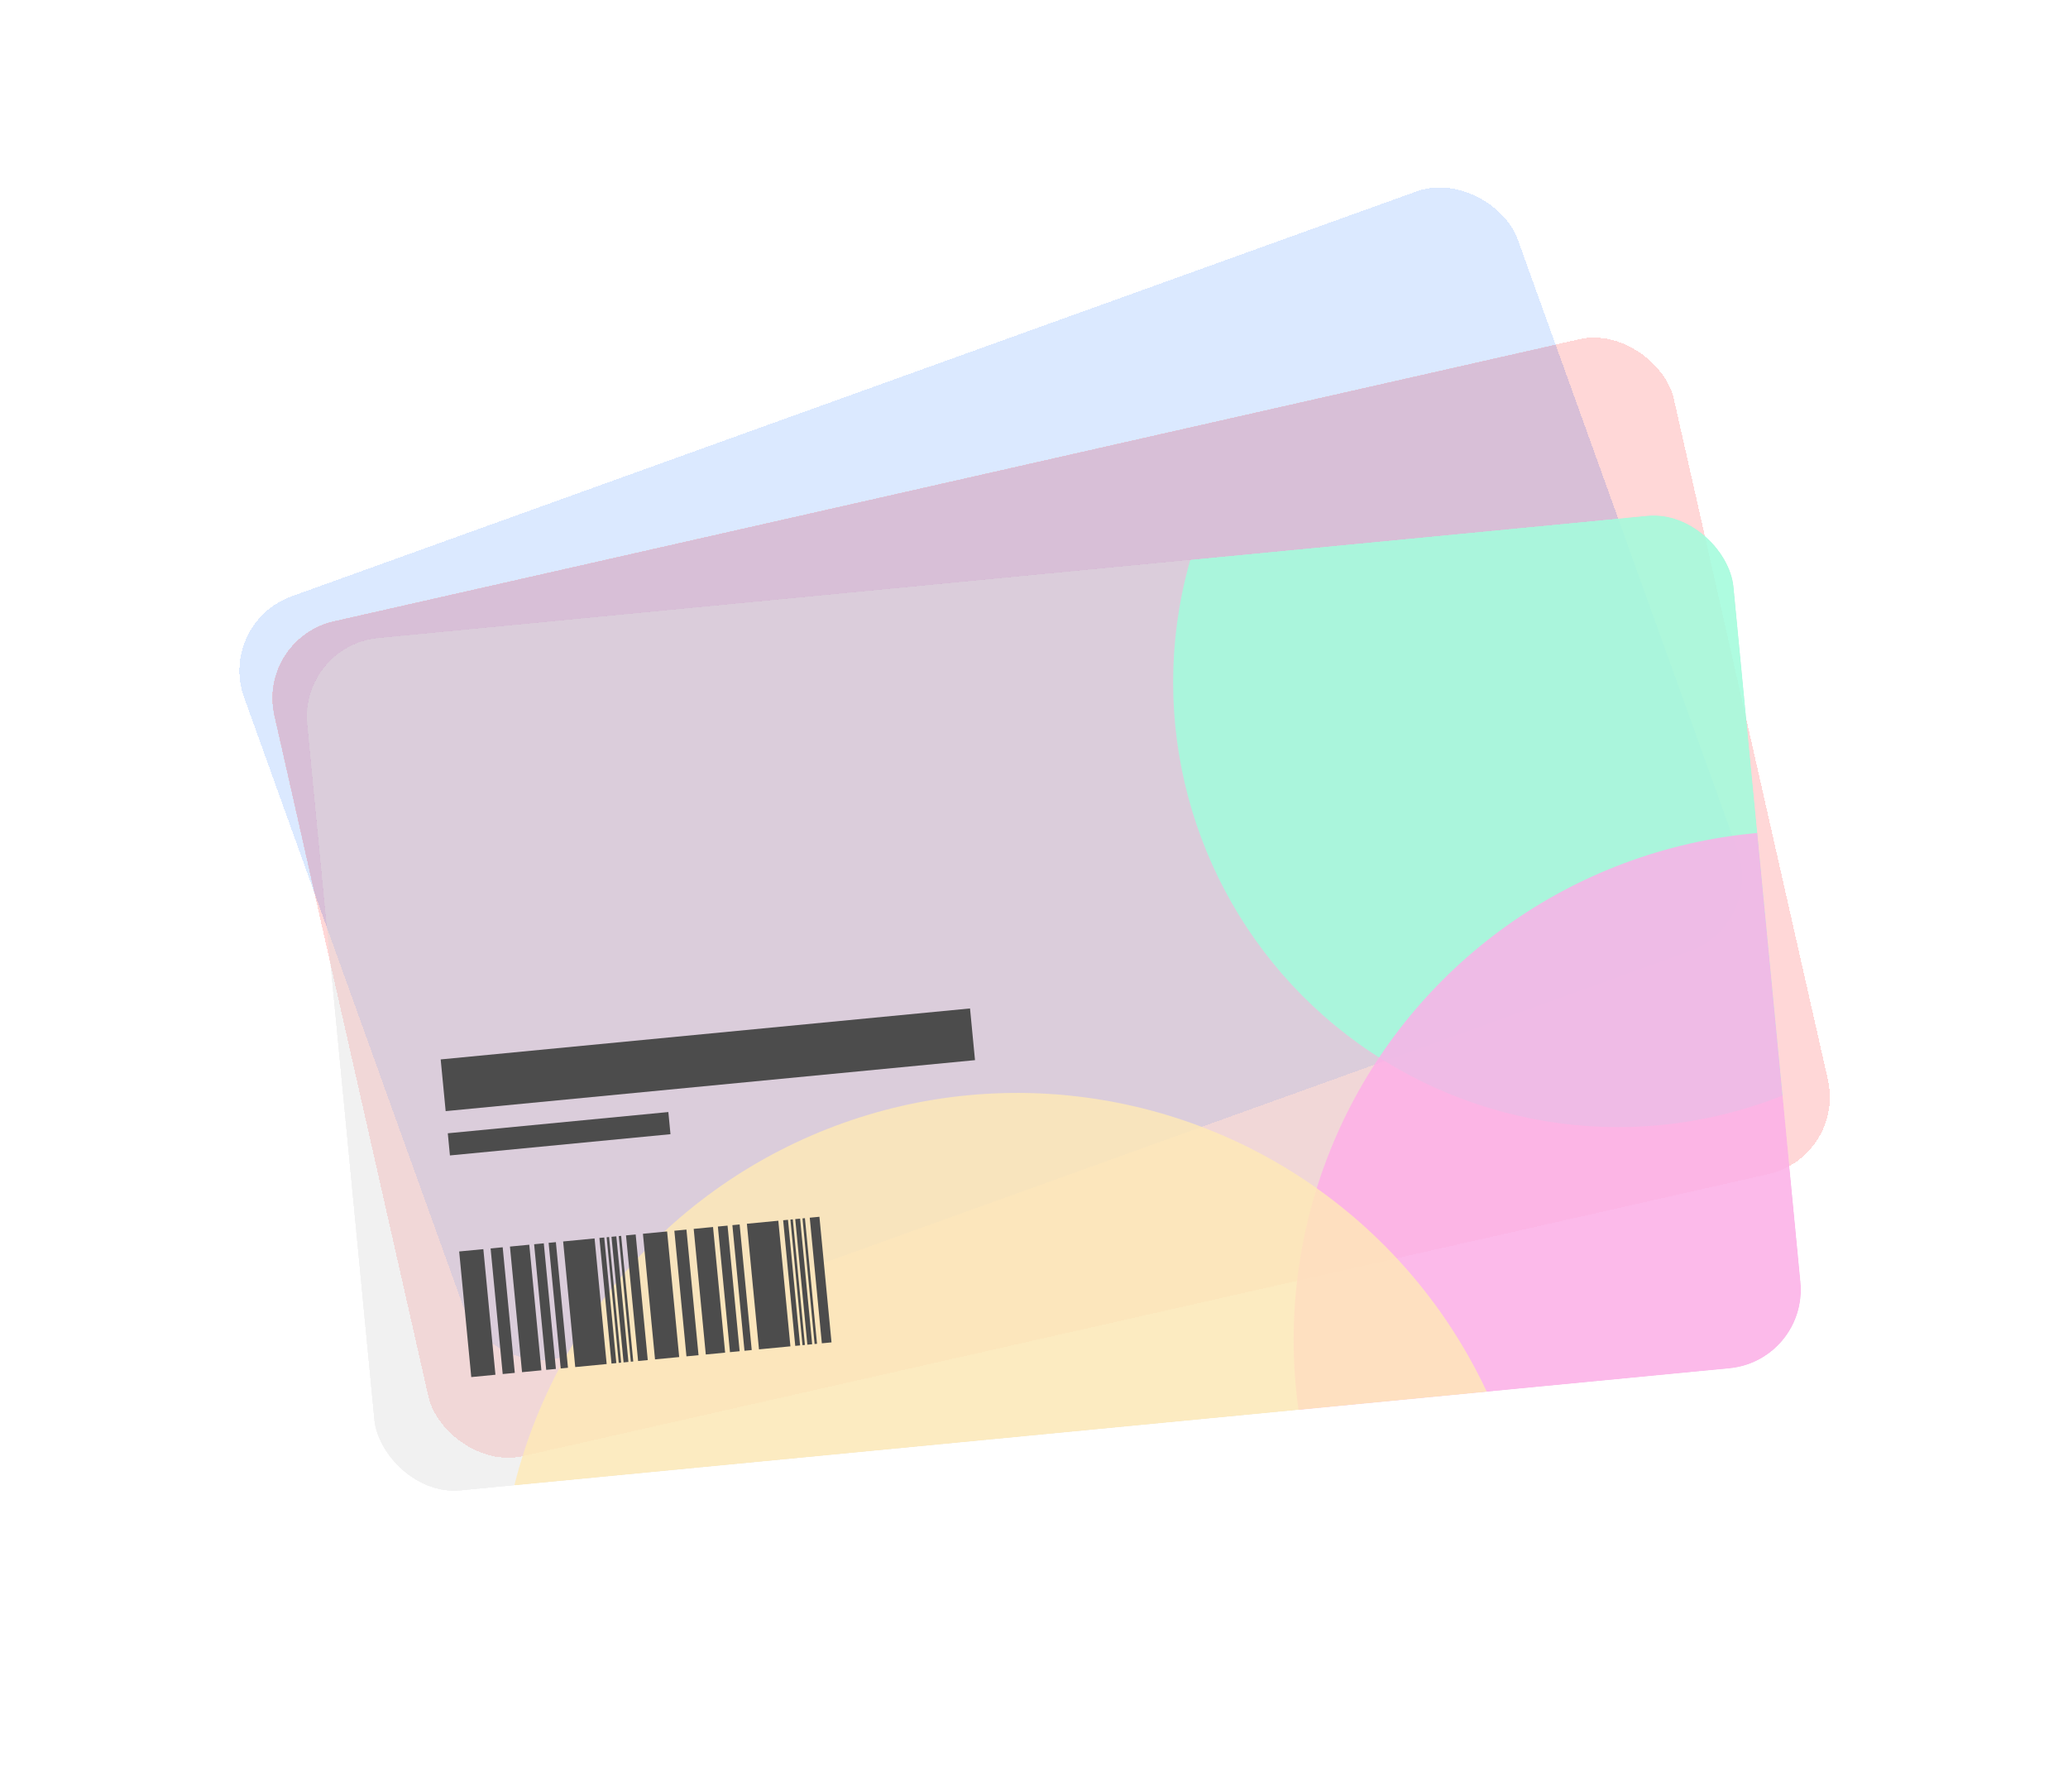 <svg width="314" height="272" viewBox="0 0 314 272" fill="none" xmlns="http://www.w3.org/2000/svg">
	<filter id="blur" width="160%" height="160%" x="-30%" y="-30%">
		<feFlood flood-color="#fff" result="neutral"/>
		<feGaussianBlur in="SourceGraphic" stdDeviation="2" result="blurred" />
		<feMerge>
		<feMergeNode in="neutral" />
		<feMergeNode in="blurred" />
		</feMerge>
	</filter>
	<filter id="shadow" width="160%" height="160%" x="-30%" y="-30%">
		<feDropShadow dx="0" dy="8" stdDeviation="20" flood-color="#000" flood-opacity="0.25"/>
	</filter>

	<rect filter="url(#shadow)" x="33" y="94.588" width="205.506" height="122.582" rx="12" transform="rotate(-19.793 33 94.588)"
		fill="#4D94FF" fill-opacity="0.2" shape-rendering="crispEdges" />
	
	<clipPath id="cp1">
		<rect x="38.999" y="96.953" width="217.878" height="129.962" rx="12"
			transform="rotate(-12.755 38.999 96.953)" shape-rendering="crispEdges" />
	</clipPath>

	<g clip-path="url(#cp1)">
		<rect filter="url(#blur)" x="33" y="94.588" width="205.506" height="122.582" rx="12" transform="rotate(-19.793 33 94.588)"
			fill="#4D94FF" fill-opacity="0.2" shape-rendering="crispEdges" />
	</g>

	<rect filter="url(#shadow)" x="38.999" y="96.953" width="217.878" height="129.962" rx="12"
		transform="rotate(-12.755 38.999 96.953)" fill="#FF9B9B" fill-opacity="0.4"
		shape-rendering="crispEdges" />

	<clipPath id="cp2">
		<rect x="45.492" y="98.001" width="217.59" height="130.044" rx="12"
			transform="rotate(-5.5 45.492 98.001)"/>
	</clipPath>

	<g clip-path="url(#cp2)">
		<g filter="url(#blur)">
			<rect x="33" y="94.588" width="205.506" height="122.582" rx="12" transform="rotate(-19.793 33 94.588)"
				fill="#4D94FF" fill-opacity="0.2" shape-rendering="crispEdges" />
			<g clip-path="url(#cp1)">
				<rect filter="url(#blur)" x="33" y="94.588" width="205.506" height="122.582" rx="12" transform="rotate(-19.793 33 94.588)"
					fill="#4D94FF" fill-opacity="0.2" shape-rendering="crispEdges" />
			</g>
			<rect x="38.999" y="96.953" width="217.878" height="129.962" rx="12"
				transform="rotate(-12.755 38.999 96.953)" fill="#FF9B9B" fill-opacity="0.4"
				shape-rendering="crispEdges" />
		</g>
	</g>

	<g filter="url(#shadow)" clip-path="url(#clip0_31_5080)">
		<rect x="45.492" y="98.001" width="217.59" height="130.044" rx="12"
			transform="rotate(-5.5 45.492 98.001)" fill="#E7E7E7" fill-opacity="0.6"
			shape-rendering="crispEdges" />
		<g filter="url(#filter3_f_31_5080)">
			<circle cx="245.671" cy="103.565" r="67.545" transform="rotate(69.5 245.671 103.565)" fill="#9EFFDC"
				fill-opacity="0.8" />
		</g>
		<g filter="url(#filter4_f_31_5080)">
			<circle cx="273.664" cy="203.399" r="77.241" transform="rotate(69.5 273.664 203.399)" fill="#FFADE8"
				fill-opacity="0.8" />
		</g>
		<g filter="url(#filter5_f_31_5080)">
			<circle cx="154.448" cy="244.633" r="78.711" transform="rotate(69.5 154.448 244.633)" fill="#FFEAB5"
				fill-opacity="0.8" />
		</g>
		<rect x="66.912" y="160.834" width="80.746" height="7.886" transform="rotate(-5.5 66.912 160.834)"
			fill="#4C4C4C" />
		<rect x="67.992" y="172.047" width="33.644" height="3.38" transform="rotate(-5.5 67.992 172.047)"
			fill="#4C4C4C" />
		<rect x="69.719" y="189.989" width="3.688" height="19.158" transform="rotate(-5.5 69.719 189.989)"
			fill="#4C4C4C" />
		<rect x="97.62" y="187.302" width="3.688" height="19.158" transform="rotate(-5.5 97.62 187.302)"
			fill="#4C4C4C" />
		<rect x="85.505" y="188.469" width="4.795" height="19.158" transform="rotate(-5.5 85.505 188.469)"
			fill="#4C4C4C" />
		<rect x="113.405" y="185.782" width="4.795" height="19.158" transform="rotate(-5.5 113.405 185.782)"
			fill="#4C4C4C" />
		<rect x="74.492" y="189.529" width="1.844" height="19.158" transform="rotate(-5.5 74.492 189.529)"
			fill="#4C4C4C" />
		<rect x="102.392" y="186.843" width="1.844" height="19.158" transform="rotate(-5.5 102.392 186.843)"
			fill="#4C4C4C" />
		<rect x="77.429" y="189.246" width="2.95" height="19.158" transform="rotate(-5.5 77.429 189.246)"
			fill="#4C4C4C" />
		<rect x="105.329" y="186.56" width="2.95" height="19.158" transform="rotate(-5.5 105.329 186.56)"
			fill="#4C4C4C" />
		<rect x="81.1" y="188.893" width="1.475" height="19.158" transform="rotate(-5.5 81.1 188.893)"
			fill="#4C4C4C" />
		<rect x="109" y="186.206" width="1.475" height="19.158" transform="rotate(-5.5 109 186.206)"
			fill="#4C4C4C" />
		<rect x="95.05" y="187.55" width="1.475" height="19.158" transform="rotate(-5.5 95.05 187.55)"
			fill="#4C4C4C" />
		<rect x="122.95" y="184.863" width="1.475" height="19.158" transform="rotate(-5.5 122.95 184.863)"
			fill="#4C4C4C" />
		<rect x="83.302" y="188.681" width="1.106" height="19.158" transform="rotate(-5.5 83.302 188.681)"
			fill="#4C4C4C" />
		<rect x="111.203" y="185.994" width="1.106" height="19.158" transform="rotate(-5.5 111.203 185.994)"
			fill="#4C4C4C" />
		<rect x="91.012" y="187.938" width="0.738" height="19.158" transform="rotate(-5.5 91.012 187.938)"
			fill="#4C4C4C" />
		<rect x="118.912" y="185.252" width="0.738" height="19.158" transform="rotate(-5.5 118.912 185.252)"
			fill="#4C4C4C" />
		<rect x="92.847" y="187.761" width="0.738" height="19.158" transform="rotate(-5.5 92.847 187.761)"
			fill="#4C4C4C" />
		<rect x="120.748" y="185.075" width="0.738" height="19.158" transform="rotate(-5.5 120.748 185.075)"
			fill="#4C4C4C" />
		<rect x="92.113" y="187.832" width="0.369" height="19.158" transform="rotate(-5.5 92.113 187.832)"
			fill="#4C4C4C" />
		<rect x="120.013" y="185.146" width="0.369" height="19.158" transform="rotate(-5.5 120.013 185.146)"
			fill="#4C4C4C" />
		<rect x="93.949" y="187.656" width="0.369" height="19.158" transform="rotate(-5.5 93.949 187.656)"
			fill="#4C4C4C" />
		<rect x="121.849" y="184.969" width="0.369" height="19.158" transform="rotate(-5.5 121.849 184.969)"
			fill="#4C4C4C" />
	</g>
	<defs>
		<filter id="filter0_bd_31_5080" x="0.351" y="0.351" width="300.172" height="250.226"
			filterUnits="userSpaceOnUse" color-interpolation-filters="sRGB">
			<feFlood flood-opacity="0" result="BackgroundImageFix" />
			<feGaussianBlur in="BackgroundImage" stdDeviation="2" />
			<feComposite in2="SourceAlpha" operator="in" result="effect1_backgroundBlur_31_5080" />
			<feColorMatrix in="SourceAlpha" type="matrix" values="0 0 0 0 0 0 0 0 0 0 0 0 0 0 0 0 0 0 127 0"
				result="hardAlpha" />
			<feOffset dy="8" />
			<feGaussianBlur stdDeviation="18" />
			<feComposite in2="hardAlpha" operator="out" />
			<feColorMatrix type="matrix" values="0 0 0 0 0 0 0 0 0 0 0 0 0 0 0 0 0 0 0.08 0" />
			<feBlend mode="normal" in2="effect1_backgroundBlur_31_5080" result="effect2_dropShadow_31_5080" />
			<feBlend mode="normal" in="SourceGraphic" in2="effect2_dropShadow_31_5080" result="shape" />
		</filter>
		<filter id="filter1_bd_31_5080" x="5.35" y="23.2" width="308.494" height="242.157"
			filterUnits="userSpaceOnUse" color-interpolation-filters="sRGB">
			<feFlood flood-opacity="0" result="BackgroundImageFix" />
			<feGaussianBlur in="BackgroundImage" stdDeviation="2" />
			<feComposite in2="SourceAlpha" operator="in" result="effect1_backgroundBlur_31_5080" />
			<feColorMatrix in="SourceAlpha" type="matrix" values="0 0 0 0 0 0 0 0 0 0 0 0 0 0 0 0 0 0 127 0"
				result="hardAlpha" />
			<feOffset dy="8" />
			<feGaussianBlur stdDeviation="18" />
			<feComposite in2="hardAlpha" operator="out" />
			<feColorMatrix type="matrix" values="0 0 0 0 0 0 0 0 0 0 0 0 0 0 0 0 0 0 0.08 0" />
			<feBlend mode="normal" in2="effect1_backgroundBlur_31_5080" result="effect2_dropShadow_31_5080" />
			<feBlend mode="normal" in="SourceGraphic" in2="effect2_dropShadow_31_5080" result="shape" />
		</filter>
		<filter id="filter2_bd_31_5080" x="9.492" y="49.145" width="301.053" height="222.3"
			filterUnits="userSpaceOnUse" color-interpolation-filters="sRGB">
			<feFlood flood-opacity="0" result="BackgroundImageFix" />
			<feGaussianBlur in="BackgroundImage" stdDeviation="2" />
			<feComposite in2="SourceAlpha" operator="in" result="effect1_backgroundBlur_31_5080" />
			<feColorMatrix in="SourceAlpha" type="matrix" values="0 0 0 0 0 0 0 0 0 0 0 0 0 0 0 0 0 0 127 0"
				result="hardAlpha" />
			<feOffset dy="8" />
			<feGaussianBlur stdDeviation="18" />
			<feComposite in2="hardAlpha" operator="out" />
			<feColorMatrix type="matrix" values="0 0 0 0 0 0 0 0 0 0 0 0 0 0 0 0 0 0 0.08 0" />
			<feBlend mode="normal" in2="effect1_backgroundBlur_31_5080" result="effect2_dropShadow_31_5080" />
			<feBlend mode="normal" in="SourceGraphic" in2="effect2_dropShadow_31_5080" result="shape" />
		</filter>
		<filter id="filter3_f_31_5080" x="98.108" y="-43.998" width="295.125" height="295.126"
			filterUnits="userSpaceOnUse" color-interpolation-filters="sRGB">
			<feFlood flood-opacity="0" result="BackgroundImageFix" />
			<feBlend mode="normal" in="SourceGraphic" in2="BackgroundImageFix" result="shape" />
			<feGaussianBlur stdDeviation="40" result="effect1_foregroundBlur_31_5080" />
		</filter>
		<filter id="filter4_f_31_5080" x="116.402" y="46.138" width="314.523" height="314.523"
			filterUnits="userSpaceOnUse" color-interpolation-filters="sRGB">
			<feFlood flood-opacity="0" result="BackgroundImageFix" />
			<feBlend mode="normal" in="SourceGraphic" in2="BackgroundImageFix" result="shape" />
			<feGaussianBlur stdDeviation="40" result="effect1_foregroundBlur_31_5080" />
		</filter>
		<filter id="filter5_f_31_5080" x="-4.284" y="85.901" width="317.465" height="317.464"
			filterUnits="userSpaceOnUse" color-interpolation-filters="sRGB">
			<feFlood flood-opacity="0" result="BackgroundImageFix" />
			<feBlend mode="normal" in="SourceGraphic" in2="BackgroundImageFix" result="shape" />
			<feGaussianBlur stdDeviation="40" result="effect1_foregroundBlur_31_5080" />
		</filter>
		<clipPath id="clip0_31_5080">
			<rect x="45.492" y="98.001" width="217.59" height="130.044" rx="12"
				transform="rotate(-5.5 45.492 98.001)" fill="white" />
		</clipPath>
	</defs>
</svg>